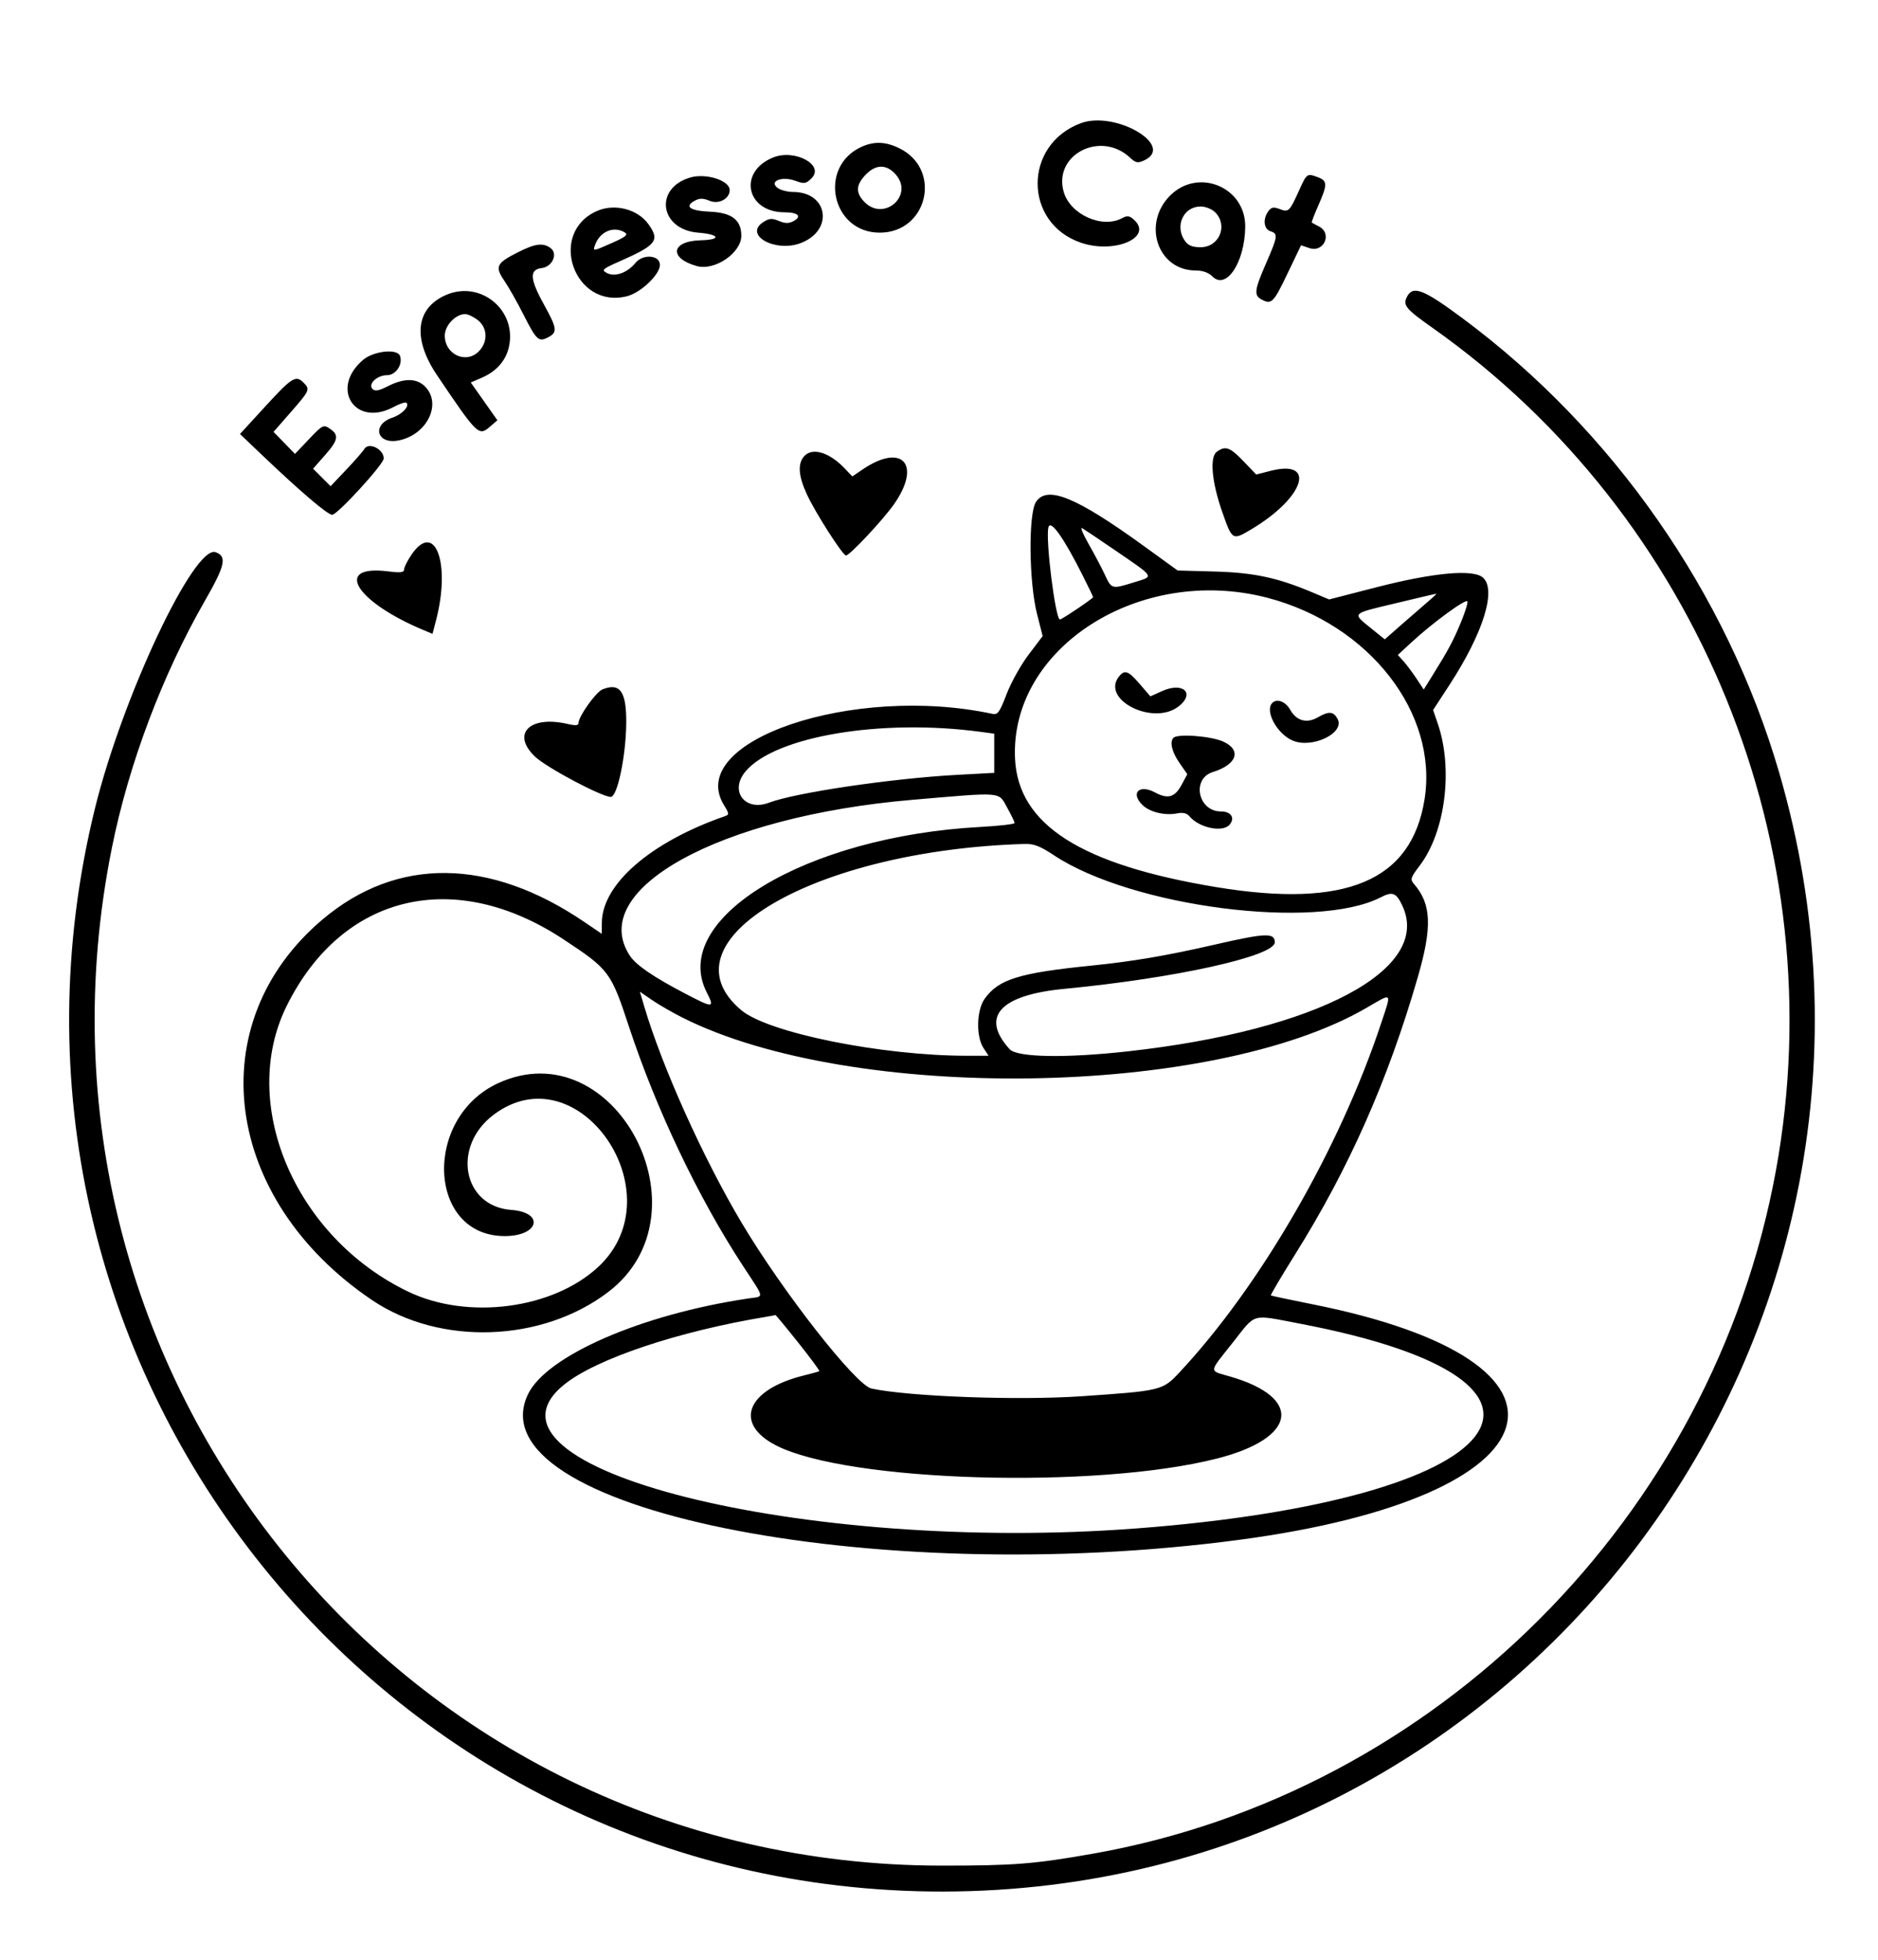 <svg id="svg" xmlns="http://www.w3.org/2000/svg" xmlns:xlink="http://www.w3.org/1999/xlink" width="400" height="417.337" viewBox="0, 0, 400,417.337"><g id="svgg"><path id="path0" d="M230.191 26.233 C 217.920 30.800,217.956 47.493,230.247 51.680 C 237.394 54.116,245.670 50.536,241.538 46.796 C 240.558 45.910,240.109 45.851,238.972 46.460 C 234.746 48.721,227.977 45.682,226.575 40.893 C 224.249 32.949,234.416 27.688,240.706 33.580 C 241.887 34.686,242.326 34.773,243.665 34.163 C 250.457 31.068,237.574 23.485,230.191 26.233 M183.591 31.215 C 174.135 35.417,177.056 49.541,187.380 49.533 C 197.565 49.525,200.721 36.107,191.600 31.588 C 188.704 30.153,186.238 30.038,183.591 31.215 M164.706 33.513 C 157.126 36.536,158.912 45.201,167.115 45.201 C 169.996 45.201,170.875 46.077,169.001 47.080 C 168.015 47.608,167.244 47.597,165.892 47.037 C 164.396 46.417,163.834 46.463,162.542 47.309 C 158.356 50.052,165.141 53.816,170.550 51.750 C 177.650 49.039,176.404 40.867,168.890 40.867 C 167.740 40.867,166.279 40.486,165.641 40.020 C 163.696 38.597,166.503 37.445,169.380 38.485 C 171.336 39.192,171.660 39.141,172.869 37.933 C 175.670 35.132,169.298 31.682,164.706 33.513 M190.867 37.247 C 194.614 41.675,188.293 47.173,184.182 43.062 C 182.164 41.044,182.266 39.311,184.536 37.041 C 186.668 34.908,188.951 34.983,190.867 37.247 M146.955 37.809 C 139.243 40.130,140.550 48.884,148.706 49.533 C 153.322 49.900,153.694 51.051,149.230 51.157 C 142.931 51.307,142.392 54.966,148.422 56.649 C 152.225 57.712,157.895 53.846,157.895 50.191 C 157.895 46.835,155.879 45.279,151.265 45.074 C 146.935 44.882,145.669 43.965,148.006 42.715 C 149.019 42.172,149.773 42.182,151.156 42.754 C 153.098 43.559,155.418 42.319,155.418 40.476 C 155.418 38.401,150.323 36.795,146.955 37.809 M276.760 40.402 C 274.647 45.077,274.482 45.239,272.571 44.512 C 271.251 44.010,270.782 44.099,270.142 44.973 C 268.938 46.621,269.163 48.774,270.588 49.226 C 272.250 49.753,272.177 50.294,269.667 56.044 C 267.179 61.742,267.036 62.870,268.690 63.755 C 270.821 64.896,271.234 64.487,274.193 58.311 L 277.109 52.225 278.903 52.823 C 281.969 53.845,283.817 49.722,280.960 48.235 C 280.193 47.836,279.493 47.452,279.404 47.380 C 279.314 47.308,279.941 45.666,280.797 43.731 C 282.748 39.320,282.743 38.508,280.765 37.756 C 278.400 36.856,278.349 36.890,276.760 40.402 M249.223 41.641 C 243.215 47.659,246.587 57.575,254.644 57.583 C 256.161 57.584,257.408 58.028,258.242 58.862 C 261.194 61.814,265.140 55.836,265.223 48.285 C 265.316 39.831,255.216 35.637,249.223 41.641 M127.171 44.911 C 116.551 49.568,122.281 65.902,133.541 63.067 C 136.485 62.326,140.557 58.453,140.557 56.394 C 140.557 54.308,136.977 54.002,135.370 55.951 C 133.599 58.100,130.965 59.036,129.259 58.122 C 128.056 57.479,128.276 57.277,131.931 55.663 C 139.828 52.176,140.591 51.203,138.131 47.750 C 135.840 44.531,130.934 43.261,127.171 44.911 M258.824 45.201 C 261.622 48.000,259.693 52.632,255.728 52.632 C 253.943 52.632,253.072 52.276,252.357 51.255 C 250.153 48.108,252.069 43.963,255.728 43.963 C 256.760 43.963,258.136 44.513,258.824 45.201 M133.116 49.516 C 133.822 49.962,133.210 50.460,130.467 51.673 C 126.227 53.548,126.250 53.545,126.739 52.167 C 127.767 49.269,130.758 48.025,133.116 49.516 M110.279 53.726 C 105.708 56.040,105.363 56.769,107.420 59.777 C 108.343 61.126,110.178 64.367,111.498 66.981 C 114.257 72.443,114.742 72.885,116.777 71.795 C 118.789 70.718,118.676 69.936,115.746 64.628 C 112.845 59.372,112.742 57.377,115.357 57.077 C 117.655 56.813,118.902 54.008,117.256 52.805 C 115.645 51.627,113.994 51.845,110.279 53.726 M94.994 62.800 C 88.529 65.614,87.808 72.058,93.082 79.876 C 101.698 92.649,101.966 92.910,104.355 90.844 L 105.940 89.474 103.103 85.452 L 100.266 81.430 102.610 80.420 C 105.713 79.083,107.721 76.816,108.387 73.899 C 110.174 66.064,102.364 59.591,94.994 62.800 M299.714 63.113 C 298.723 64.965,299.329 65.713,305.145 69.818 C 361.971 109.925,390.797 180.663,378.254 249.226 C 364.777 322.898,305.939 381.727,232.817 394.641 C 220.312 396.849,216.027 397.188,200.619 397.188 C 86.095 397.188,1.129 292.994,23.849 180.413 C 27.437 162.634,34.568 143.710,43.622 127.941 C 47.962 120.382,48.390 118.467,45.939 117.566 C 41.378 115.890,26.050 148.408,20.217 172.136 C -8.672 289.654,80.084 402.898,200.929 402.707 C 324.872 402.511,413.751 283.493,378.916 164.365 C 367.752 126.186,343.560 91.527,311.455 67.717 C 303.226 61.613,300.987 60.735,299.714 63.113 M101.774 68.156 C 103.838 69.780,103.964 72.700,102.059 74.728 C 99.369 77.591,94.737 75.520,94.737 71.454 C 94.737 69.293,97.026 66.873,99.071 66.873 C 99.660 66.873,100.877 67.451,101.774 68.156 M77.363 76.596 C 70.190 82.632,75.602 91.056,83.822 86.651 C 85.130 85.949,86.370 85.545,86.577 85.751 C 87.298 86.472,85.625 88.240,83.578 88.921 C 79.151 90.393,80.224 94.638,84.809 93.789 C 90.699 92.699,94.068 86.382,90.791 82.572 C 88.996 80.485,86.223 80.379,82.544 82.255 C 80.692 83.200,79.878 83.345,79.356 82.823 C 78.303 81.770,80.301 79.876,82.464 79.876 C 84.320 79.876,85.868 77.526,85.184 75.745 C 84.585 74.184,79.583 74.728,77.363 76.596 M56.577 86.447 L 51.114 92.399 55.754 96.818 C 64.025 104.697,69.778 109.598,70.755 109.598 C 71.870 109.598,81.734 98.826,81.734 97.609 C 81.734 95.596,78.485 94.027,77.585 95.605 C 77.313 96.083,75.588 98.058,73.752 99.995 L 70.413 103.516 68.548 101.651 L 66.683 99.786 69.278 96.838 C 72.085 93.650,72.254 92.587,70.172 91.207 C 68.909 90.370,68.645 90.508,65.829 93.476 L 62.830 96.636 60.545 94.293 L 58.260 91.950 61.947 87.735 C 65.983 83.122,66.083 82.890,64.662 81.468 C 63.009 79.816,62.214 80.306,56.577 86.447 M259.157 96.191 C 257.617 97.317,258.101 102.650,260.314 108.956 C 262.472 115.102,262.481 115.108,266.616 112.632 C 277.848 105.909,280.483 97.714,270.599 100.247 L 267.564 101.025 264.848 98.190 C 261.971 95.189,260.996 94.846,259.157 96.191 M171.303 97.108 C 169.858 98.705,170.038 101.312,171.867 105.263 C 173.682 109.184,179.496 118.266,180.191 118.266 C 180.974 118.266,188.104 110.655,190.420 107.347 C 196.362 98.859,192.174 94.216,183.740 99.939 L 181.543 101.430 179.847 99.660 C 176.612 96.283,173.020 95.210,171.303 97.108 M220.651 106.872 C 219.010 109.386,219.149 123.921,220.879 130.715 L 222.078 135.424 219.079 139.384 C 217.430 141.562,215.319 145.350,214.387 147.802 C 212.963 151.551,212.496 152.218,211.455 151.994 C 181.720 145.603,145.867 157.739,154.184 171.381 C 155.345 173.285,155.355 173.435,154.337 173.789 C 138.572 179.271,128.235 188.234,128.187 196.463 L 128.173 198.808 124.469 196.292 C 104.277 182.580,84.560 182.378,68.736 195.721 C 42.565 217.789,47.432 255.315,79.251 276.792 C 93.721 286.560,115.465 285.807,129.569 275.052 C 151.516 258.314,130.955 219.258,106.158 230.582 C 90.009 237.956,91.046 263.158,107.499 263.158 C 114.825 263.158,116.065 258.124,108.872 257.585 C 98.534 256.810,96.179 244.087,105.124 237.340 C 123.166 223.733,144.141 254.085,127.471 269.677 C 117.834 278.691,99.682 281.085,86.997 275.015 C 62.830 263.451,50.715 234.991,61.078 214.125 C 72.889 190.342,96.766 184.626,120.052 200.007 C 129.767 206.424,130.112 206.884,133.995 218.660 C 139.773 236.181,148.761 255.029,158.230 269.482 C 162.991 276.747,162.866 275.926,159.288 276.458 C 136.599 279.832,116.336 288.663,112.438 296.876 C 100.947 321.092,185.357 338.310,264.087 327.809 C 332.651 318.664,341.492 290.033,279.567 277.680 C 274.799 276.729,270.803 275.880,270.687 275.794 C 270.572 275.708,272.875 271.809,275.806 267.129 C 287.316 248.756,295.603 230.050,301.977 208.050 C 305.092 197.299,304.883 192.439,301.122 188.140 C 300.326 187.231,300.467 186.801,302.383 184.292 C 307.839 177.144,309.550 163.722,306.236 154.064 L 305.240 151.161 308.701 145.852 C 315.901 134.807,318.785 125.607,315.871 122.980 C 313.810 121.121,305.365 121.888,293.096 125.047 L 283.097 127.622 279.389 126.062 C 272.051 122.973,266.999 121.902,258.698 121.675 L 250.833 121.460 243.528 116.173 C 229.160 105.775,223.001 103.271,220.651 106.872 M230.673 122.647 C 231.853 124.988,232.817 127.011,232.817 127.141 C 232.817 127.414,226.163 131.889,225.757 131.889 C 224.795 131.889,222.658 114.844,223.300 112.287 C 223.748 110.501,226.515 114.389,230.673 122.647 M237.152 116.912 C 246.142 123.060,245.866 122.629,241.659 123.942 C 236.814 125.455,236.760 125.442,235.369 122.446 C 234.698 120.998,233.142 118.050,231.913 115.894 C 230.684 113.738,230.036 112.180,230.474 112.432 C 230.911 112.684,233.916 114.700,237.152 116.912 M87.638 118.100 C 86.775 119.371,86.068 120.785,86.068 121.241 C 86.068 121.885,85.308 121.976,82.663 121.645 C 70.908 120.176,75.652 128.056,90.179 134.131 L 92.123 134.944 92.883 132.023 C 96.048 119.847,92.626 110.761,87.638 118.100 M269.969 127.272 C 291.637 132.935,306.356 151.820,303.416 170.188 C 300.633 187.577,286.682 193.441,259.001 188.858 C 230.192 184.088,216.851 175.568,216.195 161.519 C 215.090 137.869,242.855 120.186,269.969 127.272 M304.334 127.927 C 303.313 128.792,300.781 130.989,298.709 132.808 L 294.941 136.117 291.764 133.551 C 288.034 130.538,287.920 130.655,296.602 128.590 C 305.539 126.465,305.534 126.466,305.882 126.407 C 306.053 126.378,305.356 127.063,304.334 127.927 M311.118 132.605 C 309.468 136.555,308.495 138.368,305.091 143.833 L 303.244 146.799 301.689 144.452 C 300.833 143.161,299.593 141.505,298.932 140.772 L 297.730 139.439 300.638 136.747 C 305.116 132.602,312.314 127.344,312.548 128.047 C 312.664 128.393,312.020 130.444,311.118 132.605 M238.397 143.955 C 234.296 148.896,245.627 154.646,251.054 150.377 C 254.625 147.568,251.960 145.128,247.513 147.133 L 245.022 148.257 242.773 145.645 C 240.344 142.825,239.579 142.530,238.397 143.955 M128.327 146.769 C 126.930 147.330,123.220 152.530,123.220 153.926 C 123.220 154.467,122.590 154.522,120.898 154.129 C 112.820 152.253,108.850 156.227,113.952 161.081 C 116.413 163.422,128.148 169.659,130.092 169.659 C 131.497 169.659,133.318 160.984,133.384 153.971 C 133.449 147.232,132.068 145.265,128.327 146.769 M271.001 149.639 C 269.315 151.325,271.995 156.273,275.357 157.677 C 279.530 159.421,286.495 156.053,284.896 153.065 C 284.024 151.436,283.053 151.358,280.666 152.729 C 278.314 154.079,276.131 153.473,274.797 151.101 C 273.818 149.361,271.985 148.655,271.001 149.639 M208.824 155.803 L 211.765 156.198 211.765 160.368 L 211.765 164.538 203.870 164.966 C 189.918 165.722,169.422 168.752,163.803 170.888 C 158.658 172.844,155.300 168.387,158.792 164.237 C 165.083 156.761,187.642 152.958,208.824 155.803 M249.948 157.069 C 249.087 157.930,249.595 160.082,251.210 162.412 L 252.885 164.829 251.675 167.082 C 250.239 169.754,248.753 170.187,246.033 168.722 C 242.578 166.861,240.675 168.898,243.452 171.485 C 245.016 172.942,248.193 173.674,250.742 173.164 C 251.935 172.926,252.782 173.120,253.306 173.751 C 255.387 176.258,260.447 177.316,261.913 175.550 C 263.105 174.113,262.195 172.755,260.041 172.755 C 255.160 172.755,253.734 165.794,258.324 164.368 C 263.471 162.769,264.516 159.689,260.526 157.878 C 257.948 156.708,250.852 156.165,249.948 157.069 M214.498 171.905 C 215.379 173.480,216.099 174.970,216.099 175.215 C 216.099 175.460,212.825 175.838,208.824 176.055 C 171.554 178.072,142.533 195.598,150.524 211.262 C 152.265 214.675,151.972 214.690,145.867 211.497 C 139.096 207.955,135.457 205.457,134.139 203.445 C 124.913 189.365,153.177 173.795,194.349 170.278 C 213.856 168.611,212.601 168.510,214.498 171.905 M224.450 182.064 C 241.039 193.085,280.349 198.142,294.110 191.026 C 296.587 189.745,297.375 190.045,298.664 192.761 C 305.112 206.348,280.673 219.345,240.248 223.829 C 226.922 225.307,216.637 225.121,215.046 223.375 C 208.751 216.464,212.961 211.835,226.739 210.519 C 250.271 208.270,271.517 203.573,271.517 200.619 C 271.517 198.541,269.632 198.610,258.824 201.087 C 248.442 203.466,241.287 204.685,232.508 205.571 C 217.051 207.130,212.682 208.487,209.717 212.651 C 207.995 215.070,207.861 220.657,209.467 223.108 L 210.555 224.768 205.963 224.768 C 187.796 224.768,163.613 219.887,157.880 215.063 C 140.388 200.344,173.382 181.008,218.266 179.675 C 220.193 179.618,221.566 180.148,224.450 182.064 M145.328 216.631 C 181.380 234.785,258.169 233.705,291.033 214.580 C 296.661 211.305,296.423 211.069,294.215 217.729 C 285.313 244.588,268.463 273.753,251.171 292.232 C 247.624 296.023,247.277 296.107,230.341 297.261 C 216.826 298.183,193.722 297.336,185.622 295.622 C 182.302 294.920,166.734 275.055,157.963 260.328 C 149.805 246.632,141.076 227.262,137.241 214.350 L 136.285 211.128 138.885 212.912 C 140.316 213.893,143.215 215.567,145.328 216.631 M169.994 285.810 C 172.592 289.073,174.624 291.818,174.510 291.910 C 174.397 292.002,172.946 292.410,171.286 292.816 C 159.018 295.819,156.136 303.052,165.337 307.746 C 180.567 315.516,233.348 317.083,259.174 310.531 C 276.220 306.207,277.648 297.616,262.075 293.078 C 257.387 291.712,257.331 292.460,262.622 285.765 C 267.617 279.445,266.346 279.802,276.780 281.787 C 342.226 294.235,322.300 319.295,242.105 325.396 C 170.977 330.807,98.115 312.498,120.189 294.759 C 127.040 289.254,144.580 283.393,163.467 280.298 C 164.319 280.159,165.073 280.007,165.143 279.960 C 165.213 279.914,167.396 282.546,169.994 285.810 " stroke="none" fill="#000000" fill-rule="evenodd"></path></g></svg>